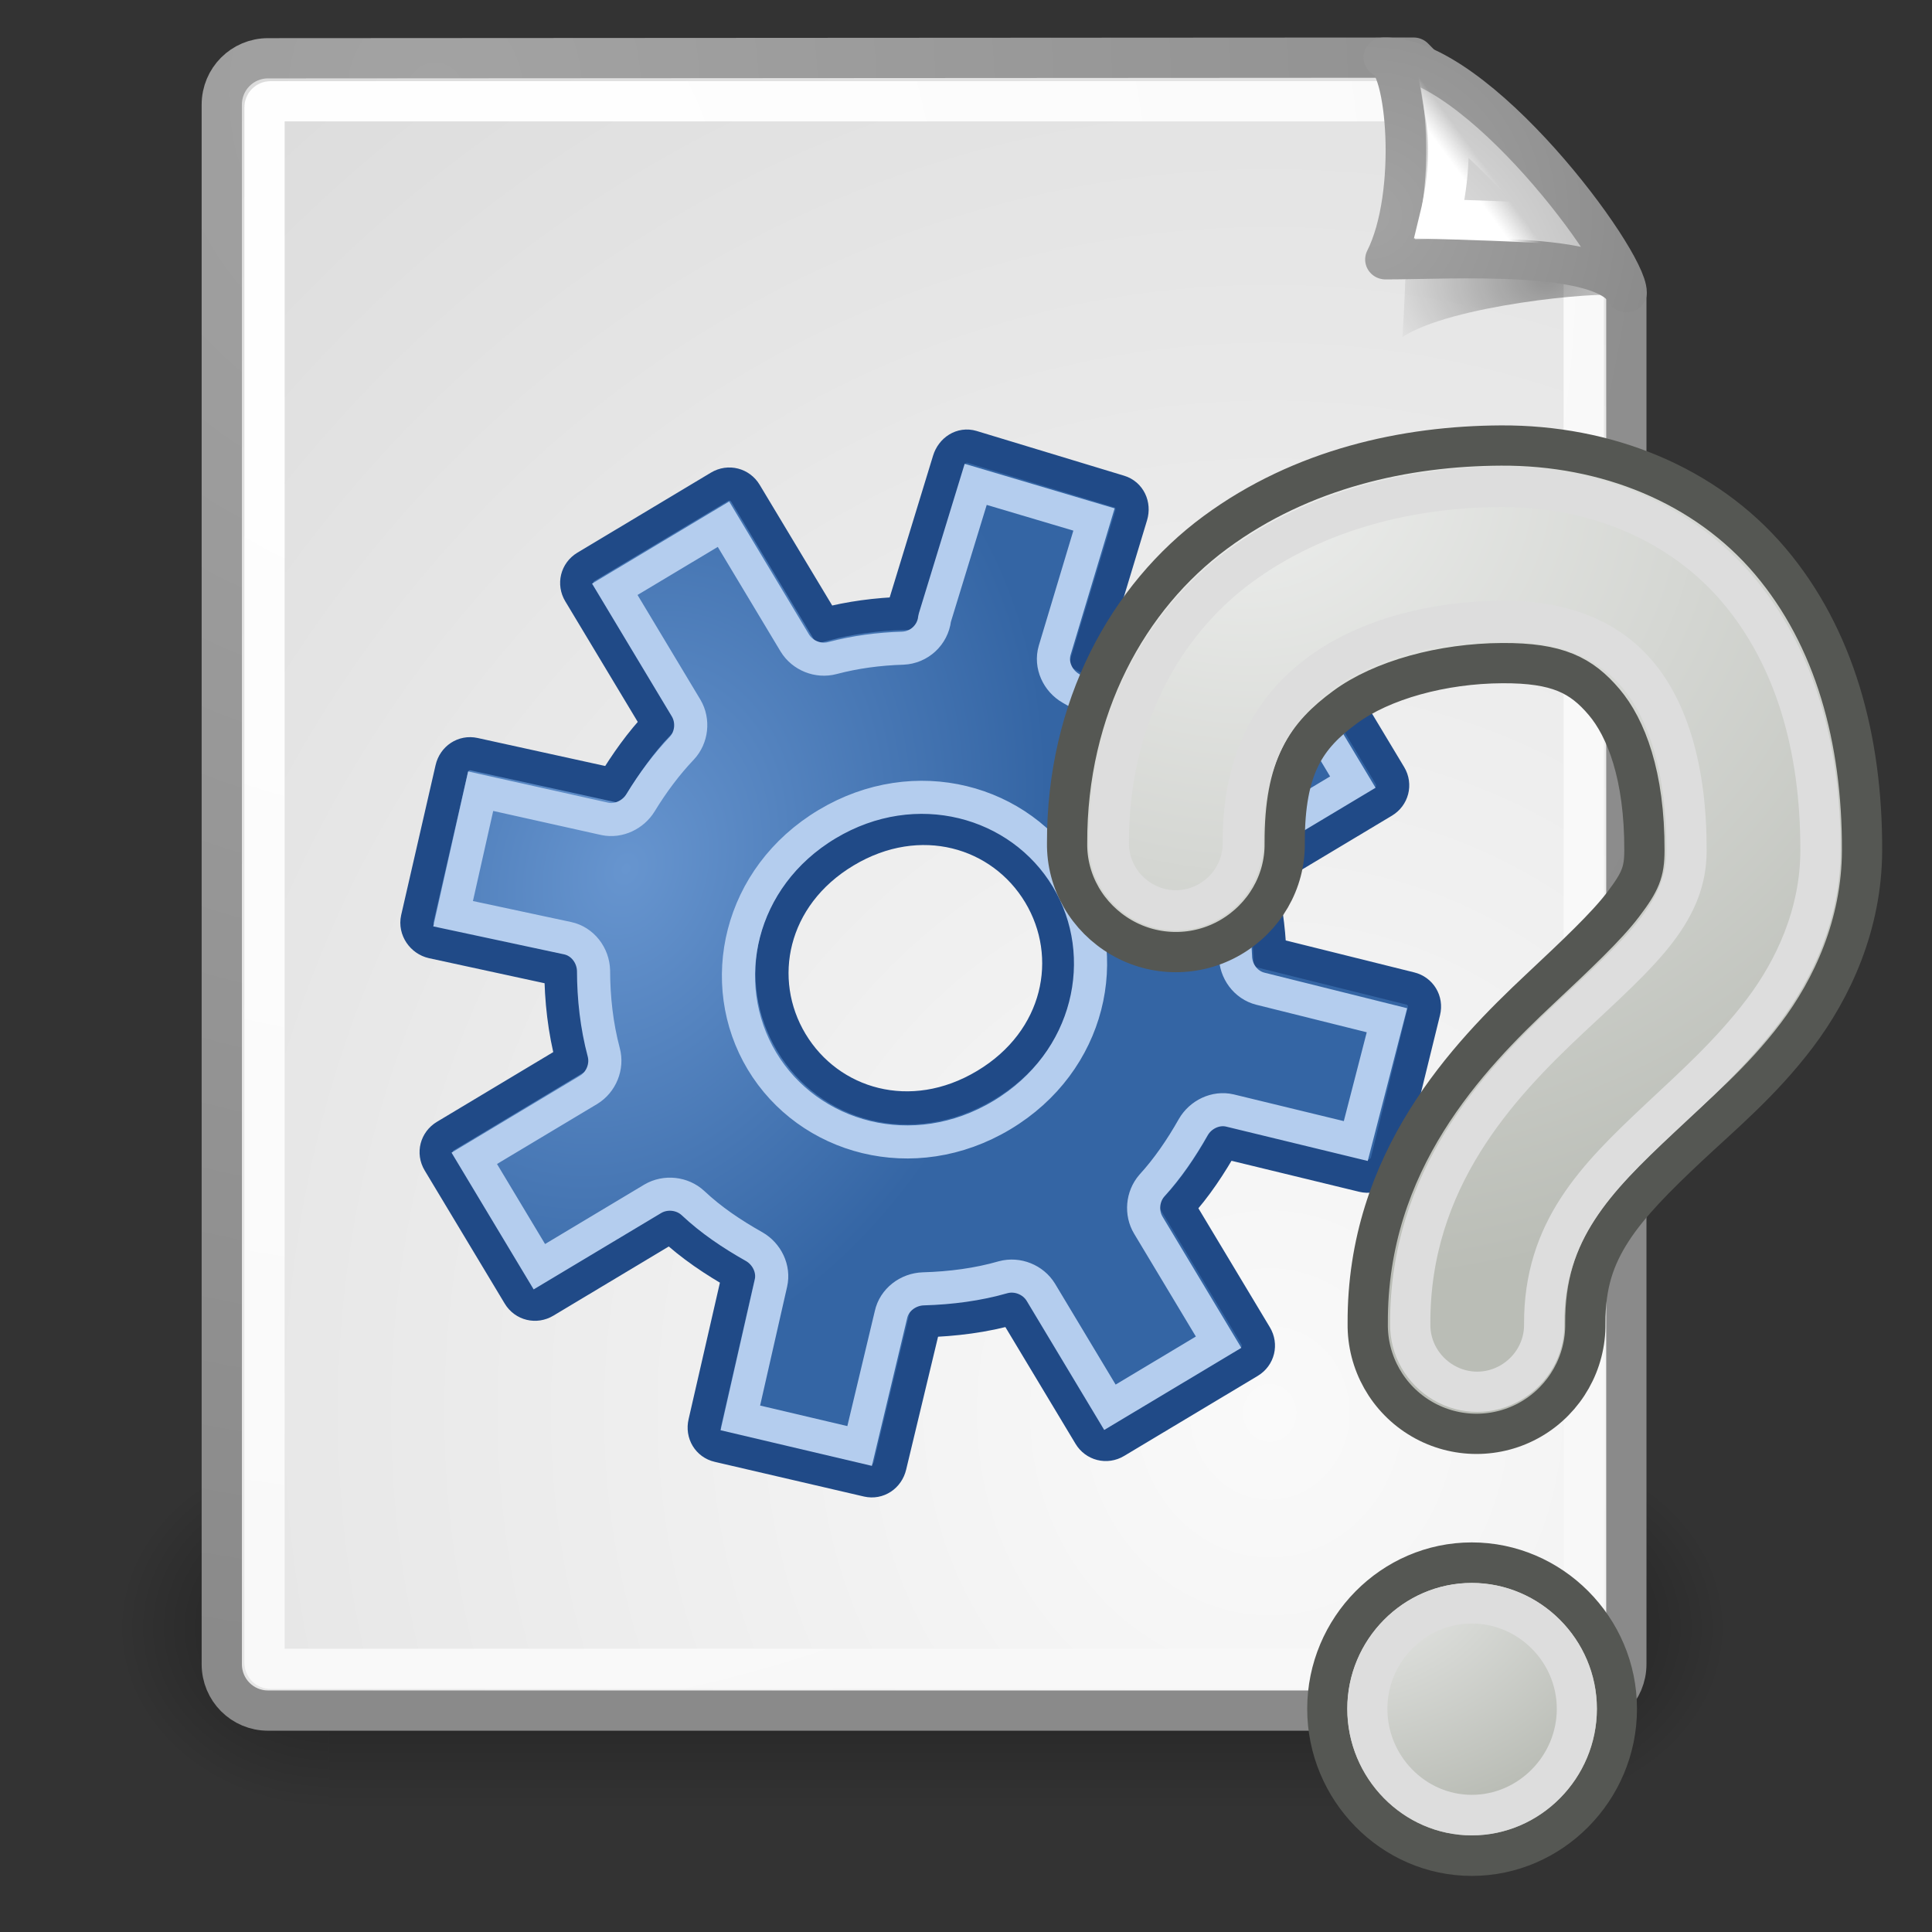 <?xml version="1.0" encoding="UTF-8" standalone="no"?>
<!-- Created with Inkscape (http://www.inkscape.org/) -->
<svg
   xmlns:dc="http://purl.org/dc/elements/1.1/"
   xmlns:cc="http://web.resource.org/cc/"
   xmlns:rdf="http://www.w3.org/1999/02/22-rdf-syntax-ns#"
   xmlns:svg="http://www.w3.org/2000/svg"
   xmlns="http://www.w3.org/2000/svg"
   xmlns:xlink="http://www.w3.org/1999/xlink"
   xmlns:sodipodi="http://sodipodi.sourceforge.net/DTD/sodipodi-0.dtd"
   xmlns:inkscape="http://www.inkscape.org/namespaces/inkscape"
   inkscape:export-ydpi="90.000000"
   inkscape:export-xdpi="90.000000"
   inkscape:export-filename="/home/patrick/Desktop/desktop.png"
   width="48px"
   height="48px"
   id="svg11300"
   sodipodi:version="0.32"
   inkscape:version="0.45+devel"
   sodipodi:docbase="/home/patrick/Projects/Beryl/svn/beryl/trunk/beryl-settings/images"
   sodipodi:docname="plugin-unknown.svg"
   inkscape:output_extension="org.inkscape.output.svg.inkscape">
  <rect width="100%" height="100%" fill="#333333" stroke="none"/>
  <defs
     id="defs3">
    <linearGradient
       id="linearGradient3990">
      <stop
         style="stop-color:#6795cf;stop-opacity:1;"
         offset="0"
         id="stop3992" />
      <stop
         style="stop-color:#3465a4;stop-opacity:1;"
         offset="1"
         id="stop3994" />
    </linearGradient>
    <linearGradient
       id="linearGradient2277">
      <stop
         id="stop2279"
         offset="0"
         style="stop-color:#eff0ef;stop-opacity:1;" />
      <stop
         id="stop2281"
         offset="1"
         style="stop-color:#babdb6;stop-opacity:1;" />
    </linearGradient>
    <radialGradient
       inkscape:collect="always"
       xlink:href="#linearGradient3990"
       id="radialGradient2262"
       gradientUnits="userSpaceOnUse"
       gradientTransform="matrix(0.646,0.223,-0.293,0.843,-18.076,0.311)"
       cx="56.704"
       cy="10.241"
       fx="56.704"
       fy="10.241"
       r="14.75" />
    <radialGradient
       inkscape:collect="always"
       xlink:href="#linearGradient2277"
       id="radialGradient4378"
       gradientUnits="userSpaceOnUse"
       gradientTransform="matrix(-0.428,1.718,-1.949,-0.486,86.412,-11.41)"
       cx="15.33"
       cy="10.901"
       fx="15.33"
       fy="10.901"
       r="11.625" />
    <radialGradient
       inkscape:collect="always"
       xlink:href="#linearGradient2277"
       id="radialGradient4380"
       gradientUnits="userSpaceOnUse"
       gradientTransform="matrix(4.7031029e-3,2.166,-2.788,6.3326526e-3,27.911,-23.766)"
       cx="12.078"
       cy="5.116"
       fx="12.078"
       fy="5.116"
       r="5.579" />
    <linearGradient
       id="linearGradient259">
      <stop
         style="stop-color:#fafafa;stop-opacity:1;"
         offset="0"
         id="stop260" />
      <stop
         style="stop-color:#bbbbbb;stop-opacity:1;"
         offset="1"
         id="stop261" />
    </linearGradient>
    <linearGradient
       id="linearGradient269">
      <stop
         style="stop-color:#a3a3a3;stop-opacity:1;"
         offset="0"
         id="stop270" />
      <stop
         style="stop-color:#8a8a8a;stop-opacity:1;"
         offset="1"
         id="stop271" />
    </linearGradient>
    <linearGradient
       id="linearGradient15662">
      <stop
         style="stop-color:#ffffff;stop-opacity:1;"
         offset="0"
         id="stop15664" />
      <stop
         style="stop-color:#f8f8f8;stop-opacity:1;"
         offset="1"
         id="stop15666" />
    </linearGradient>
    <linearGradient
       id="linearGradient2251"
       inkscape:collect="always">
      <stop
         id="stop2253"
         offset="0"
         style="stop-color:#ffffff;stop-opacity:1;" />
      <stop
         id="stop2255"
         offset="1"
         style="stop-color:#ffffff;stop-opacity:0;" />
    </linearGradient>
    <linearGradient
       id="linearGradient4790"
       inkscape:collect="always">
      <stop
         id="stop4792"
         offset="0"
         style="stop-color:#000000;stop-opacity:1;" />
      <stop
         id="stop4794"
         offset="1"
         style="stop-color:#000000;stop-opacity:0;" />
    </linearGradient>
    <linearGradient
       id="linearGradient3688"
       inkscape:collect="always">
      <stop
         id="stop3690"
         offset="0"
         style="stop-color:black;stop-opacity:1;" />
      <stop
         id="stop3692"
         offset="1"
         style="stop-color:black;stop-opacity:0;" />
    </linearGradient>
    <linearGradient
       id="linearGradient3702">
      <stop
         id="stop3704"
         offset="0"
         style="stop-color:black;stop-opacity:0;" />
      <stop
         style="stop-color:black;stop-opacity:1;"
         offset="0.5"
         id="stop3710" />
      <stop
         id="stop3706"
         offset="1"
         style="stop-color:black;stop-opacity:0;" />
    </linearGradient>
    <radialGradient
       inkscape:collect="always"
       xlink:href="#linearGradient3688"
       id="radialGradient2401"
       gradientUnits="userSpaceOnUse"
       gradientTransform="matrix(2.004,0,0,1.4,27.988,-17.4)"
       cx="4.993"
       cy="43.5"
       fx="4.993"
       fy="43.5"
       r="2.5" />
    <radialGradient
       inkscape:collect="always"
       xlink:href="#linearGradient3688"
       id="radialGradient2403"
       gradientUnits="userSpaceOnUse"
       gradientTransform="matrix(2.004,0,0,1.4,-20.012,-104.4)"
       cx="4.993"
       cy="43.5"
       fx="4.993"
       fy="43.5"
       r="2.5" />
    <linearGradient
       inkscape:collect="always"
       xlink:href="#linearGradient3702"
       id="linearGradient2405"
       gradientUnits="userSpaceOnUse"
       x1="25.058"
       y1="47.028"
       x2="25.058"
       y2="39.999" />
    <radialGradient
       inkscape:collect="always"
       xlink:href="#linearGradient259"
       id="radialGradient2407"
       gradientUnits="userSpaceOnUse"
       gradientTransform="matrix(0.961,0,0,1.044,-4.060961e-3,-0.142)"
       cx="33.967"
       cy="35.737"
       fx="33.967"
       fy="35.737"
       r="86.708" />
    <radialGradient
       inkscape:collect="always"
       xlink:href="#linearGradient269"
       id="radialGradient2409"
       gradientUnits="userSpaceOnUse"
       gradientTransform="matrix(0.969,0,0,1.036,3.352,0.506)"
       cx="8.824"
       cy="3.756"
       fx="8.824"
       fy="3.756"
       r="37.752" />
    <radialGradient
       inkscape:collect="always"
       xlink:href="#linearGradient15662"
       id="radialGradient2411"
       gradientUnits="userSpaceOnUse"
       gradientTransform="matrix(0.968,0,0,1.033,3.354,0.646)"
       cx="8.144"
       cy="7.268"
       fx="8.144"
       fy="7.268"
       r="38.159" />
    <radialGradient
       inkscape:collect="always"
       xlink:href="#linearGradient4790"
       id="radialGradient2413"
       gradientUnits="userSpaceOnUse"
       gradientTransform="matrix(1.745,0,0,1.284,-26.583,-3.478)"
       cx="37.03"
       cy="12.989"
       fx="37.03"
       fy="12.989"
       r="4.293" />
    <radialGradient
       inkscape:collect="always"
       xlink:href="#linearGradient259"
       id="radialGradient2415"
       gradientUnits="userSpaceOnUse"
       gradientTransform="matrix(0.148,1.009137e-2,-1.104438e-2,0.162,25.06,12.817)"
       cx="30.654"
       cy="14.937"
       fx="30.654"
       fy="14.937"
       r="86.708" />
    <radialGradient
       inkscape:collect="always"
       xlink:href="#linearGradient269"
       id="radialGradient2417"
       gradientUnits="userSpaceOnUse"
       gradientTransform="matrix(0.332,0,0,0.354,20.105,9.582)"
       cx="31.863"
       cy="2.367"
       fx="31.863"
       fy="2.367"
       r="37.752" />
    <linearGradient
       inkscape:collect="always"
       xlink:href="#linearGradient2251"
       id="linearGradient2419"
       gradientUnits="userSpaceOnUse"
       gradientTransform="matrix(-2.48131e-2,-0.757,0.757,-2.481981e-2,8.222,36.168)"
       x1="33.396"
       y1="36.921"
       x2="34.17"
       y2="38.07" />
  </defs>
  <sodipodi:namedview
     stroke="#ef2929"
     fill="#eeeeec"
     id="base"
     pagecolor="#ffffff"
     bordercolor="#666666"
     borderopacity="0.255"
     inkscape:pageopacity="0.0"
     inkscape:pageshadow="2"
     inkscape:zoom="7.9999997"
     inkscape:cx="6.3671903"
     inkscape:cy="25.851386"
     inkscape:current-layer="layer1"
     showgrid="false"
     inkscape:grid-bbox="true"
     inkscape:document-units="px"
     inkscape:showpageshadow="false"
     inkscape:window-width="906"
     inkscape:window-height="662"
     inkscape:window-x="244"
     inkscape:window-y="87"
     showguides="true"
     inkscape:guide-bbox="true">
    <sodipodi:guide
       orientation="vertical"
       position="5"
       id="guide2367" />
    <sodipodi:guide
       orientation="horizontal"
       position="5"
       id="guide2369" />
  </sodipodi:namedview>
  <g
     id="layer1"
     inkscape:label="Layer 1"
     inkscape:groupmode="layer">
    <g
       id="g2385"
       transform="translate(-1.094,-2.068)">
      <g
         inkscape:label="Shadow"
         id="layer6">
        <g
           transform="matrix(1.053,0,0,1.286,-1.263,-13.429)"
           style="opacity:0.4"
           id="g3712">
          <rect
             style="opacity:1;fill:url(#radialGradient2401);fill-opacity:1;stroke:none;stroke-width:1;stroke-linecap:round;stroke-linejoin:miter;stroke-miterlimit:4;stroke-dasharray:none;stroke-opacity:1"
             id="rect2801"
             width="5"
             height="7"
             x="38"
             y="40" />
          <rect
             style="opacity:1;fill:url(#radialGradient2403);fill-opacity:1;stroke:none;stroke-width:1;stroke-linecap:round;stroke-linejoin:miter;stroke-miterlimit:4;stroke-dasharray:none;stroke-opacity:1"
             id="rect3696"
             width="5"
             height="7"
             x="-10"
             y="-47"
             transform="scale(-1,-1)" />
          <rect
             style="opacity:1;fill:url(#linearGradient2405);fill-opacity:1;stroke:none;stroke-width:1;stroke-linecap:round;stroke-linejoin:miter;stroke-miterlimit:4;stroke-dasharray:none;stroke-opacity:1"
             id="rect3700"
             width="28"
             height="7"
             x="10"
             y="40" />
        </g>
      </g>
      <g
         id="g2392"
         inkscape:label="Base"
         style="display:inline">
        <path
           sodipodi:nodetypes="ccccccccc"
           id="rect15391"
           d="M 7.753,3.516 L 36.218,3.5 C 36.218,3.5 41.5,8.796 41.5,9.435 L 41.5,43.414 C 41.5,44.053 40.987,44.567 40.35,44.567 L 7.753,44.567 C 7.116,44.567 6.604,44.053 6.604,43.414 L 6.604,4.668 C 6.604,4.03 7.116,3.516 7.753,3.516 z"
           style="color:#000000;fill:url(#radialGradient2407);fill-opacity:1;fill-rule:nonzero;stroke:url(#radialGradient2409);stroke-width:1;stroke-linecap:round;stroke-linejoin:round;marker:none;marker-start:none;marker-mid:none;marker-end:none;stroke-miterlimit:4;stroke-dashoffset:0;stroke-opacity:1;visibility:visible;display:block;overflow:visible" />
        <path
           sodipodi:nodetypes="ccccccccc"
           id="rect15660"
           d="M 7.815,4.584 L 36.691,4.584 C 36.691,4.584 40.442,8.605 40.442,8.688 L 40.442,43.381 C 40.442,43.464 40.375,43.53 40.293,43.53 L 7.815,43.53 C 7.733,43.53 7.666,43.464 7.666,43.381 L 7.666,4.733 C 7.666,4.65 7.733,4.584 7.815,4.584 z"
           style="color:#000000;fill:none;fill-opacity:1;fill-rule:nonzero;stroke:url(#radialGradient2411);stroke-width:1;stroke-linecap:round;stroke-linejoin:round;marker:none;marker-start:none;marker-mid:none;marker-end:none;stroke-miterlimit:4;stroke-dashoffset:0;stroke-opacity:1;visibility:visible;display:block;overflow:visible" />
      </g>
      <g
         style="display:inline"
         inkscape:label="Text"
         id="layer5">
        <g
           transform="matrix(0.589,0,0,0.578,17.113,1.395)"
           id="g1918">
          <path
             inkscape:r_cy="true"
             inkscape:r_cx="true"
             style="opacity:0.357;color:#000000;fill:url(#radialGradient2413);fill-opacity:1;fill-rule:evenodd;stroke:none;stroke-width:1;stroke-linecap:butt;stroke-linejoin:miter;marker:none;marker-start:none;marker-mid:none;marker-end:none;stroke-miterlimit:4;stroke-dasharray:none;stroke-dashoffset:0;stroke-opacity:1;visibility:visible;display:inline;overflow:visible"
             d="M 40.985,13.861 C 40.257,12.515 34.882,10.131 32.085,9.331 C 32.254,10.904 31.962,15.649 31.962,15.649 C 34.024,14.274 40.204,13.699 40.985,13.861 z"
             id="path5348"
             sodipodi:nodetypes="cccc" />
          <path
             style="opacity:1;color:#000000;fill:url(#radialGradient2415);fill-opacity:1;fill-rule:nonzero;stroke:url(#radialGradient2417);stroke-width:1.714;stroke-linecap:butt;stroke-linejoin:round;marker:none;marker-start:none;marker-mid:none;marker-end:none;stroke-miterlimit:4;stroke-dasharray:none;stroke-dashoffset:0;stroke-opacity:1;visibility:visible;display:block;overflow:visible"
             d="M 41.411,13.739 C 41.424,12.324 35.058,3.532 31.175,3.635 C 32.148,3.868 32.634,9.506 31.244,12.318 C 33.994,12.318 40.447,11.881 41.411,13.739 z"
             id="path2210"
             sodipodi:nodetypes="cccc"
             inkscape:r_cx="true"
             inkscape:r_cy="true" />
          <path
             sodipodi:nodetypes="cccc"
             id="path2247"
             d="M 38.373,10.821 C 37.822,9.801 35.225,6.982 33.77,6.045 C 33.951,7.125 33.991,8.644 33.525,10.584 C 33.525,10.584 37.782,10.698 38.373,10.821 z"
             style="opacity:1;color:#000000;fill:none;fill-opacity:1;fill-rule:evenodd;stroke:url(#linearGradient2419);stroke-width:1.714;stroke-linecap:butt;stroke-linejoin:miter;marker:none;marker-start:none;marker-mid:none;marker-end:none;stroke-miterlimit:4;stroke-dasharray:none;stroke-dashoffset:0;stroke-opacity:1;visibility:visible;display:inline;overflow:visible"
             inkscape:r_cx="true"
             inkscape:r_cy="true" />
        </g>
      </g>
    </g>
    <path
       style="fill:url(#radialGradient2262);fill-opacity:1;fill-rule:evenodd;stroke:#204a87;stroke-width:0.823;stroke-linecap:butt;stroke-linejoin:miter;stroke-miterlimit:4;stroke-dasharray:none;stroke-dashoffset:0;stroke-opacity:1"
       d="M 14.558,14.083 C 14.328,14.221 14.263,14.505 14.396,14.726 L 16.355,17.986 C 15.918,18.445 15.554,18.965 15.231,19.495 L 11.778,18.737 C 11.525,18.681 11.282,18.841 11.223,19.102 L 10.368,22.827 C 10.31,23.088 10.494,23.348 10.747,23.404 L 13.935,24.095 C 13.937,24.843 14.021,25.597 14.217,26.336 L 11.066,28.225 C 10.844,28.358 10.766,28.639 10.904,28.868 L 12.892,32.175 C 13.029,32.404 13.314,32.468 13.536,32.335 L 16.664,30.46 C 17.177,30.942 17.753,31.324 18.355,31.664 L 17.509,35.352 C 17.448,35.612 17.597,35.86 17.849,35.918 L 21.558,36.78 C 21.811,36.838 22.052,36.676 22.113,36.416 L 22.978,32.813 C 23.711,32.791 24.451,32.702 25.172,32.494 L 27.074,35.659 C 27.207,35.881 27.488,35.957 27.718,35.819 L 31.036,33.831 C 31.266,33.693 31.33,33.409 31.197,33.188 L 29.267,29.975 C 29.715,29.484 30.075,28.934 30.395,28.367 L 33.867,29.21 C 34.119,29.271 34.396,29.115 34.46,28.855 L 35.377,25.125 C 35.441,24.865 35.287,24.619 35.036,24.558 L 31.55,23.691 C 31.524,23.052 31.435,22.403 31.267,21.772 L 34.371,19.912 C 34.593,19.779 34.67,19.498 34.533,19.269 L 32.545,15.962 C 32.408,15.733 32.123,15.669 31.901,15.802 L 28.82,17.648 C 28.275,17.133 27.678,16.696 27.035,16.34 L 28.104,12.808 C 28.181,12.553 28.058,12.288 27.81,12.213 L 24.144,11.101 C 23.896,11.027 23.653,11.186 23.575,11.442 L 22.455,15.102 C 22.441,15.146 22.441,15.195 22.44,15.239 C 21.787,15.26 21.123,15.344 20.479,15.515 L 18.52,12.255 C 18.387,12.034 18.105,11.957 17.875,12.095 L 14.558,14.083 z M 20.996,21.149 C 22.848,20.039 24.888,20.652 25.823,22.208 C 26.758,23.764 26.341,25.849 24.488,26.959 C 22.636,28.07 20.597,27.456 19.661,25.9 C 18.726,24.344 19.144,22.259 20.996,21.149 z"
       id="path2212" />
    <path
       sodipodi:type="inkscape:offset"
       inkscape:radius="-0.1160666"
       inkscape:original="M 60.375 3.125 L 60.375 7.15625 C 60.371912 7.5194123 60.130326 7.8372886 59.78125 7.9375 C 59.169905 8.1067881 58.559537 8.3768222 57.96875 8.6875 C 57.661279 8.8483892 57.285825 8.7983287 57.03125 8.5625 L 54.34375 6 L 51.71875 8.75 L 54.21875 11.09375 C 54.494859 11.351352 54.559366 11.764199 54.375 12.09375 C 53.971871 12.770414 53.623576 13.494497 53.40625 14.25 C 53.306039 14.599076 52.988162 14.840662 52.625 14.84375 L 48.75 14.84375 L 48.75 18.65625 L 52.59375 18.65625 C 52.956912 18.659338 53.274789 18.900924 53.375 19.25 C 53.567737 19.931631 53.884546 20.572703 54.25 21.21875 C 54.426168 21.533968 54.375412 21.927325 54.125 22.1875 L 51.34375 25.09375 L 54 27.6875 L 56.75 24.875 C 57.007602 24.598891 57.420449 24.534384 57.75 24.71875 C 58.429534 25.100218 59.139208 25.429005 59.875 25.625 C 60.224076 25.725211 60.465662 26.043088 60.46875 26.40625 L 60.46875 30.3125 L 64.28125 30.3125 L 64.28125 26.34375 C 64.280089 25.989098 64.507041 25.673886 64.84375 25.5625 C 65.481753 25.370962 66.108157 25.06554 66.71875 24.71875 C 67.033968 24.542582 67.427325 24.593338 67.6875 24.84375 L 70.375 27.5 L 73.0625 24.84375 L 70.375 22.15625 C 70.109267 21.890864 70.057769 21.478881 70.25 21.15625 C 70.571694 20.565843 70.8464 19.957479 71.03125 19.3125 C 71.131461 18.963424 71.449338 18.721838 71.8125 18.71875 L 75.625 18.71875 L 75.625 14.90625 L 71.84375 14.90625 C 71.480588 14.903162 71.162711 14.661576 71.0625 14.3125 C 70.851959 13.5584 70.53788 12.848827 70.15625 12.1875 C 69.971884 11.857949 70.036391 11.445102 70.3125 11.1875 L 73.21875 8.53125 L 70.71875 5.78125 L 67.71875 8.5 C 67.479528 8.8411617 67.022497 8.9486984 66.65625 8.75 C 66.056217 8.415393 65.434546 8.1264586 64.78125 7.9375 C 64.432174 7.8372886 64.190588 7.5194123 64.1875 7.15625 L 64.1875 3.125 L 60.375 3.125 z M 62.21875 12.125 C 65.060709 12.125 67.09375 14.292516 67.09375 16.78125 C 67.093749 19.269985 65.06071 21.437499 62.21875 21.4375 C 59.376789 21.437501 57.34375 19.269985 57.34375 16.78125 C 57.343748 14.292517 59.376789 12.125 62.21875 12.125 z "
       style="fill:none;fill-opacity:1;fill-rule:evenodd;stroke:#b4cdee;stroke-width:0.932;stroke-linecap:butt;stroke-linejoin:miter;stroke-miterlimit:4;stroke-dasharray:none;stroke-dashoffset:0;stroke-opacity:1"
       id="path3195"
       d="M 60.5,3.25 L 60.5,7.156 C 60.496,7.57 60.21,7.948 59.812,8.062 C 59.213,8.229 58.617,8.473 58.031,8.781 C 57.681,8.965 57.228,8.925 56.938,8.656 L 54.344,6.188 L 51.906,8.75 L 54.312,11 C 54.627,11.294 54.679,11.781 54.469,12.156 C 54.069,12.827 53.745,13.538 53.531,14.281 C 53.417,14.679 53.039,14.965 52.625,14.969 L 48.875,14.969 L 48.875,18.531 L 52.594,18.531 C 53.008,18.535 53.386,18.821 53.5,19.219 C 53.689,19.887 53.98,20.514 54.344,21.156 C 54.545,21.516 54.504,21.985 54.219,22.281 L 51.531,25.094 L 54,27.5 L 56.656,24.781 C 56.95,24.467 57.437,24.415 57.812,24.625 C 58.487,25.004 59.184,25.308 59.906,25.5 C 60.304,25.614 60.59,25.992 60.594,26.406 L 60.594,30.188 L 64.156,30.188 L 64.156,26.344 C 64.155,25.939 64.429,25.565 64.812,25.438 C 65.438,25.25 66.05,24.969 66.656,24.625 C 67.016,24.424 67.485,24.464 67.781,24.75 L 70.375,27.312 L 72.875,24.844 L 70.281,22.25 C 69.978,21.947 69.937,21.462 70.156,21.094 C 70.475,20.508 70.724,19.916 70.906,19.281 C 71.021,18.883 71.398,18.597 71.812,18.594 L 75.5,18.594 L 75.5,15.031 L 71.844,15.031 C 71.43,15.028 71.052,14.742 70.938,14.344 C 70.73,13.6 70.44,12.904 70.062,12.25 C 69.852,11.874 69.904,11.387 70.219,11.094 L 73.062,8.5 L 70.719,5.938 L 67.812,8.562 L 67.781,8.594 C 67.502,8.954 66.998,9.063 66.594,8.844 C 65.999,8.512 65.392,8.248 64.75,8.062 C 64.352,7.948 64.066,7.57 64.062,7.156 L 64.062,3.25 L 60.5,3.25 z M 62.219,12 C 65.12,12 67.219,14.229 67.219,16.781 C 67.219,19.333 65.12,21.562 62.219,21.562 C 59.318,21.563 57.219,19.333 57.219,16.781 C 57.219,14.229 59.318,12 62.219,12 z"
       transform="matrix(0.758,-0.454,0.454,0.756,-32.06,39.651)" />
    <g
       id="g4370"
       transform="translate(-27.957,1.631)">
      <g
         id="g4366">
        <path
           sodipodi:type="inkscape:offset"
           inkscape:radius="0.61871845"
           inkscape:original="M 65.25 10.0625 C 62.97219 10.07322 60.547067 10.60842 58.53125 12.09375 C 56.515433 13.579081 55.084699 16.137967 55.09375 19.3125 C 55.083146 20.062326 55.477341 20.746993 56.125 21.125 C 56.77266 21.503006 57.571092 21.503007 58.21875 21.125 C 58.866408 20.746992 59.260605 20.062326 59.25 19.3125 C 59.244168 17.266317 59.929273 16.226452 61 15.4375 C 62.070727 14.648549 63.686807 14.226253 65.28125 14.21875 C 66.770106 14.211743 67.617869 14.622759 68.28125 15.40625 C 68.944633 16.189742 69.443972 17.52152 69.4375 19.5 C 69.435375 20.150164 69.252918 20.595666 68.78125 21.21875 C 68.309583 21.841835 67.541758 22.544604 66.65625 23.375 C 64.885236 25.035792 62.543766 27.47339 62.5625 31.25 C 62.551895 31.999826 62.946092 32.715743 63.59375 33.09375 C 64.241409 33.471755 65.039842 33.471757 65.6875 33.09375 C 66.335157 32.715741 66.729354 31.999826 66.71875 31.25 C 66.707976 29.078212 67.802584 27.968718 69.46875 26.40625 C 70.301835 25.625017 71.271778 24.804594 72.09375 23.71875 C 72.915726 22.632906 73.588271 21.175119 73.59375 19.5 C 73.602491 16.82746 72.947971 14.465794 71.46875 12.71875 C 69.989528 10.971706 67.706906 10.050937 65.25 10.0625 z "
           style="fill:url(#radialGradient4378);fill-opacity:1;fill-rule:evenodd;stroke:#555753;stroke-width:1;stroke-linecap:round;stroke-linejoin:miter;stroke-miterlimit:4;stroke-dasharray:none;stroke-opacity:1"
           id="path4352"
           d="M 65.25,9.438 C 62.877,9.449 60.306,10.01 58.156,11.594 C 55.98,13.197 54.459,15.951 54.469,19.312 C 54.455,20.284 54.978,21.169 55.812,21.656 C 56.651,22.146 57.692,22.146 58.531,21.656 C 59.365,21.169 59.889,20.284 59.875,19.312 C 59.87,17.405 60.412,16.647 61.375,15.938 C 62.291,15.262 63.794,14.851 65.281,14.844 C 66.655,14.837 67.248,15.146 67.812,15.812 C 68.351,16.449 68.819,17.627 68.812,19.5 C 68.811,20.035 68.714,20.273 68.281,20.844 C 67.869,21.388 67.107,22.104 66.219,22.938 C 64.426,24.619 61.917,27.216 61.938,31.25 C 61.924,32.222 62.434,33.131 63.281,33.625 C 64.12,34.115 65.161,34.115 66,33.625 C 66.847,33.131 67.357,32.222 67.344,31.25 C 67.339,30.269 67.574,29.597 68,28.938 C 68.426,28.278 69.077,27.621 69.906,26.844 C 70.722,26.079 71.721,25.247 72.594,24.094 C 73.479,22.925 74.213,21.34 74.219,19.5 C 74.228,16.725 73.536,14.201 71.938,12.312 C 70.325,10.408 67.863,9.425 65.25,9.438 z" />
        <path
           sodipodi:type="inkscape:offset"
           inkscape:radius="0.50610512"
           inkscape:original="M 24.21875 5.9375 C 21.640529 5.9496334 18.927526 6.5912406 16.71875 8.21875 C 14.553547 9.8141534 12.989979 12.547711 13 16.0625 C 12.992462 16.595505 13.275715 17.098182 13.75 17.375 C 14.223621 17.65143 14.776379 17.65143 15.25 17.375 C 15.724285 17.098182 16.007538 16.595505 16 16.0625 C 15.992351 13.379553 17.036471 11.672133 18.5 10.59375 C 20.039333 9.4595114 22.157311 8.9473484 24.25 8.9375 C 26.230739 8.9281783 27.695055 9.5835237 28.65625 10.71875 C 29.663795 11.908718 30.258326 13.767167 30.25 16.3125 C 30.246854 17.274215 29.913908 18.132995 29.28125 18.96875 C 28.614481 19.849568 27.651977 20.695135 26.59375 21.6875 C 24.501645 23.649398 21.979536 26.311972 22 30.4375 C 21.992462 30.970505 22.275715 31.473182 22.75 31.75 C 23.223621 32.026431 23.776378 32.026431 24.25 31.75 C 24.724282 31.473185 25.007538 30.970504 25 30.4375 C 24.992677 28.961257 25.393457 27.748746 26.0625 26.71875 C 26.731543 25.688754 27.617933 24.850639 28.625 23.90625 C 29.642104 22.952449 30.710389 21.989471 31.625 20.78125 C 32.514491 19.606213 33.244295 18.056398 33.25 16.3125 C 33.259963 13.26673 32.491205 10.684423 30.90625 8.8125 C 29.34117 6.9640504 26.913089 5.9248201 24.21875 5.9375 z "
           style="fill:none;fill-opacity:1;fill-rule:evenodd;stroke:#dddddd;stroke-width:1.202;stroke-linecap:round;stroke-linejoin:miter;stroke-miterlimit:4;stroke-dasharray:none;stroke-opacity:1"
           id="path2339"
           d="M 24.219,5.438 C 21.558,5.45 18.723,6.105 16.406,7.812 C 14.112,9.503 12.49,12.397 12.5,16.062 C 12.49,16.779 12.871,17.445 13.5,17.812 C 14.122,18.175 14.878,18.175 15.5,17.812 C 16.129,17.445 16.51,16.779 16.5,16.062 C 16.493,13.511 17.462,11.995 18.812,11 C 20.232,9.954 22.238,9.447 24.25,9.438 C 26.118,9.429 27.422,10.016 28.281,11.031 C 29.184,12.098 29.758,13.847 29.75,16.312 C 29.747,17.158 29.459,17.885 28.875,18.656 C 28.256,19.474 27.315,20.314 26.25,21.312 C 24.139,23.292 21.479,26.105 21.5,30.438 C 21.49,31.154 21.871,31.82 22.5,32.188 C 23.122,32.55 23.878,32.55 24.5,32.188 C 25.129,31.82 25.51,31.154 25.5,30.438 C 25.493,29.054 25.88,27.955 26.5,27 C 27.126,26.036 27.963,25.225 28.969,24.281 C 29.981,23.332 31.08,22.35 32.031,21.094 C 32.97,19.854 33.744,18.197 33.75,16.312 C 33.76,13.181 32.962,10.486 31.281,8.5 C 29.61,6.526 27.045,5.424 24.219,5.438 z"
           transform="matrix(0.832,0,0,0.832,45.106,5.941)" />
      </g>
      <g
         id="g4362">
        <path
           sodipodi:type="inkscape:offset"
           inkscape:radius="1.8115056"
           inkscape:original="M 19.96875 4.34375 C 17.236489 4.34375 15.03125 6.5489893 15.03125 9.28125 C 15.03125 12.013511 17.236489 14.25 19.96875 14.25 C 22.701011 14.25 24.9375 12.013511 24.9375 9.28125 C 24.9375 6.5489893 22.701011 4.34375 19.96875 4.34375 z "
           style="fill:url(#radialGradient4380);fill-opacity:1;fill-rule:evenodd;stroke:#555753;stroke-width:1.87;stroke-linecap:butt;stroke-linejoin:round;stroke-miterlimit:4;stroke-dasharray:none;stroke-dashoffset:0;stroke-opacity:1"
           id="path4358"
           d="M 19.969,2.531 C 16.262,2.531 13.219,5.574 13.219,9.281 C 13.219,12.988 16.248,16.062 19.969,16.062 C 23.69,16.062 26.75,13.002 26.75,9.281 C 26.75,5.56 23.676,2.531 19.969,2.531 z"
           transform="matrix(0.532,0,0,0.538,53.899,35.831)" />
        <path
           sodipodi:type="inkscape:offset"
           inkscape:radius="1.2071028"
           inkscape:original="M 19.96875 5.625 C 17.922508 5.625 16.3125 7.2350084 16.3125 9.28125 C 16.3125 11.327492 17.932229 12.96875 19.96875 12.96875 C 22.005271 12.96875 23.65625 11.317771 23.65625 9.28125 C 23.65625 7.2447298 22.014992 5.625 19.96875 5.625 z "
           style="fill:none;fill-opacity:1;fill-rule:evenodd;stroke:#dddddd;stroke-width:1.87;stroke-linecap:butt;stroke-linejoin:round;stroke-miterlimit:4;stroke-dasharray:none;stroke-dashoffset:0;stroke-opacity:1"
           id="path5144"
           d="M 19.969,4.406 C 17.289,4.406 15.094,6.602 15.094,9.281 C 15.094,11.964 17.284,14.188 19.969,14.188 C 22.658,14.188 24.875,11.97 24.875,9.281 C 24.875,6.596 22.652,4.406 19.969,4.406 z"
           transform="matrix(0.532,0,0,0.538,53.899,35.831)" />
      </g>
    </g>
  </g>
</svg>
